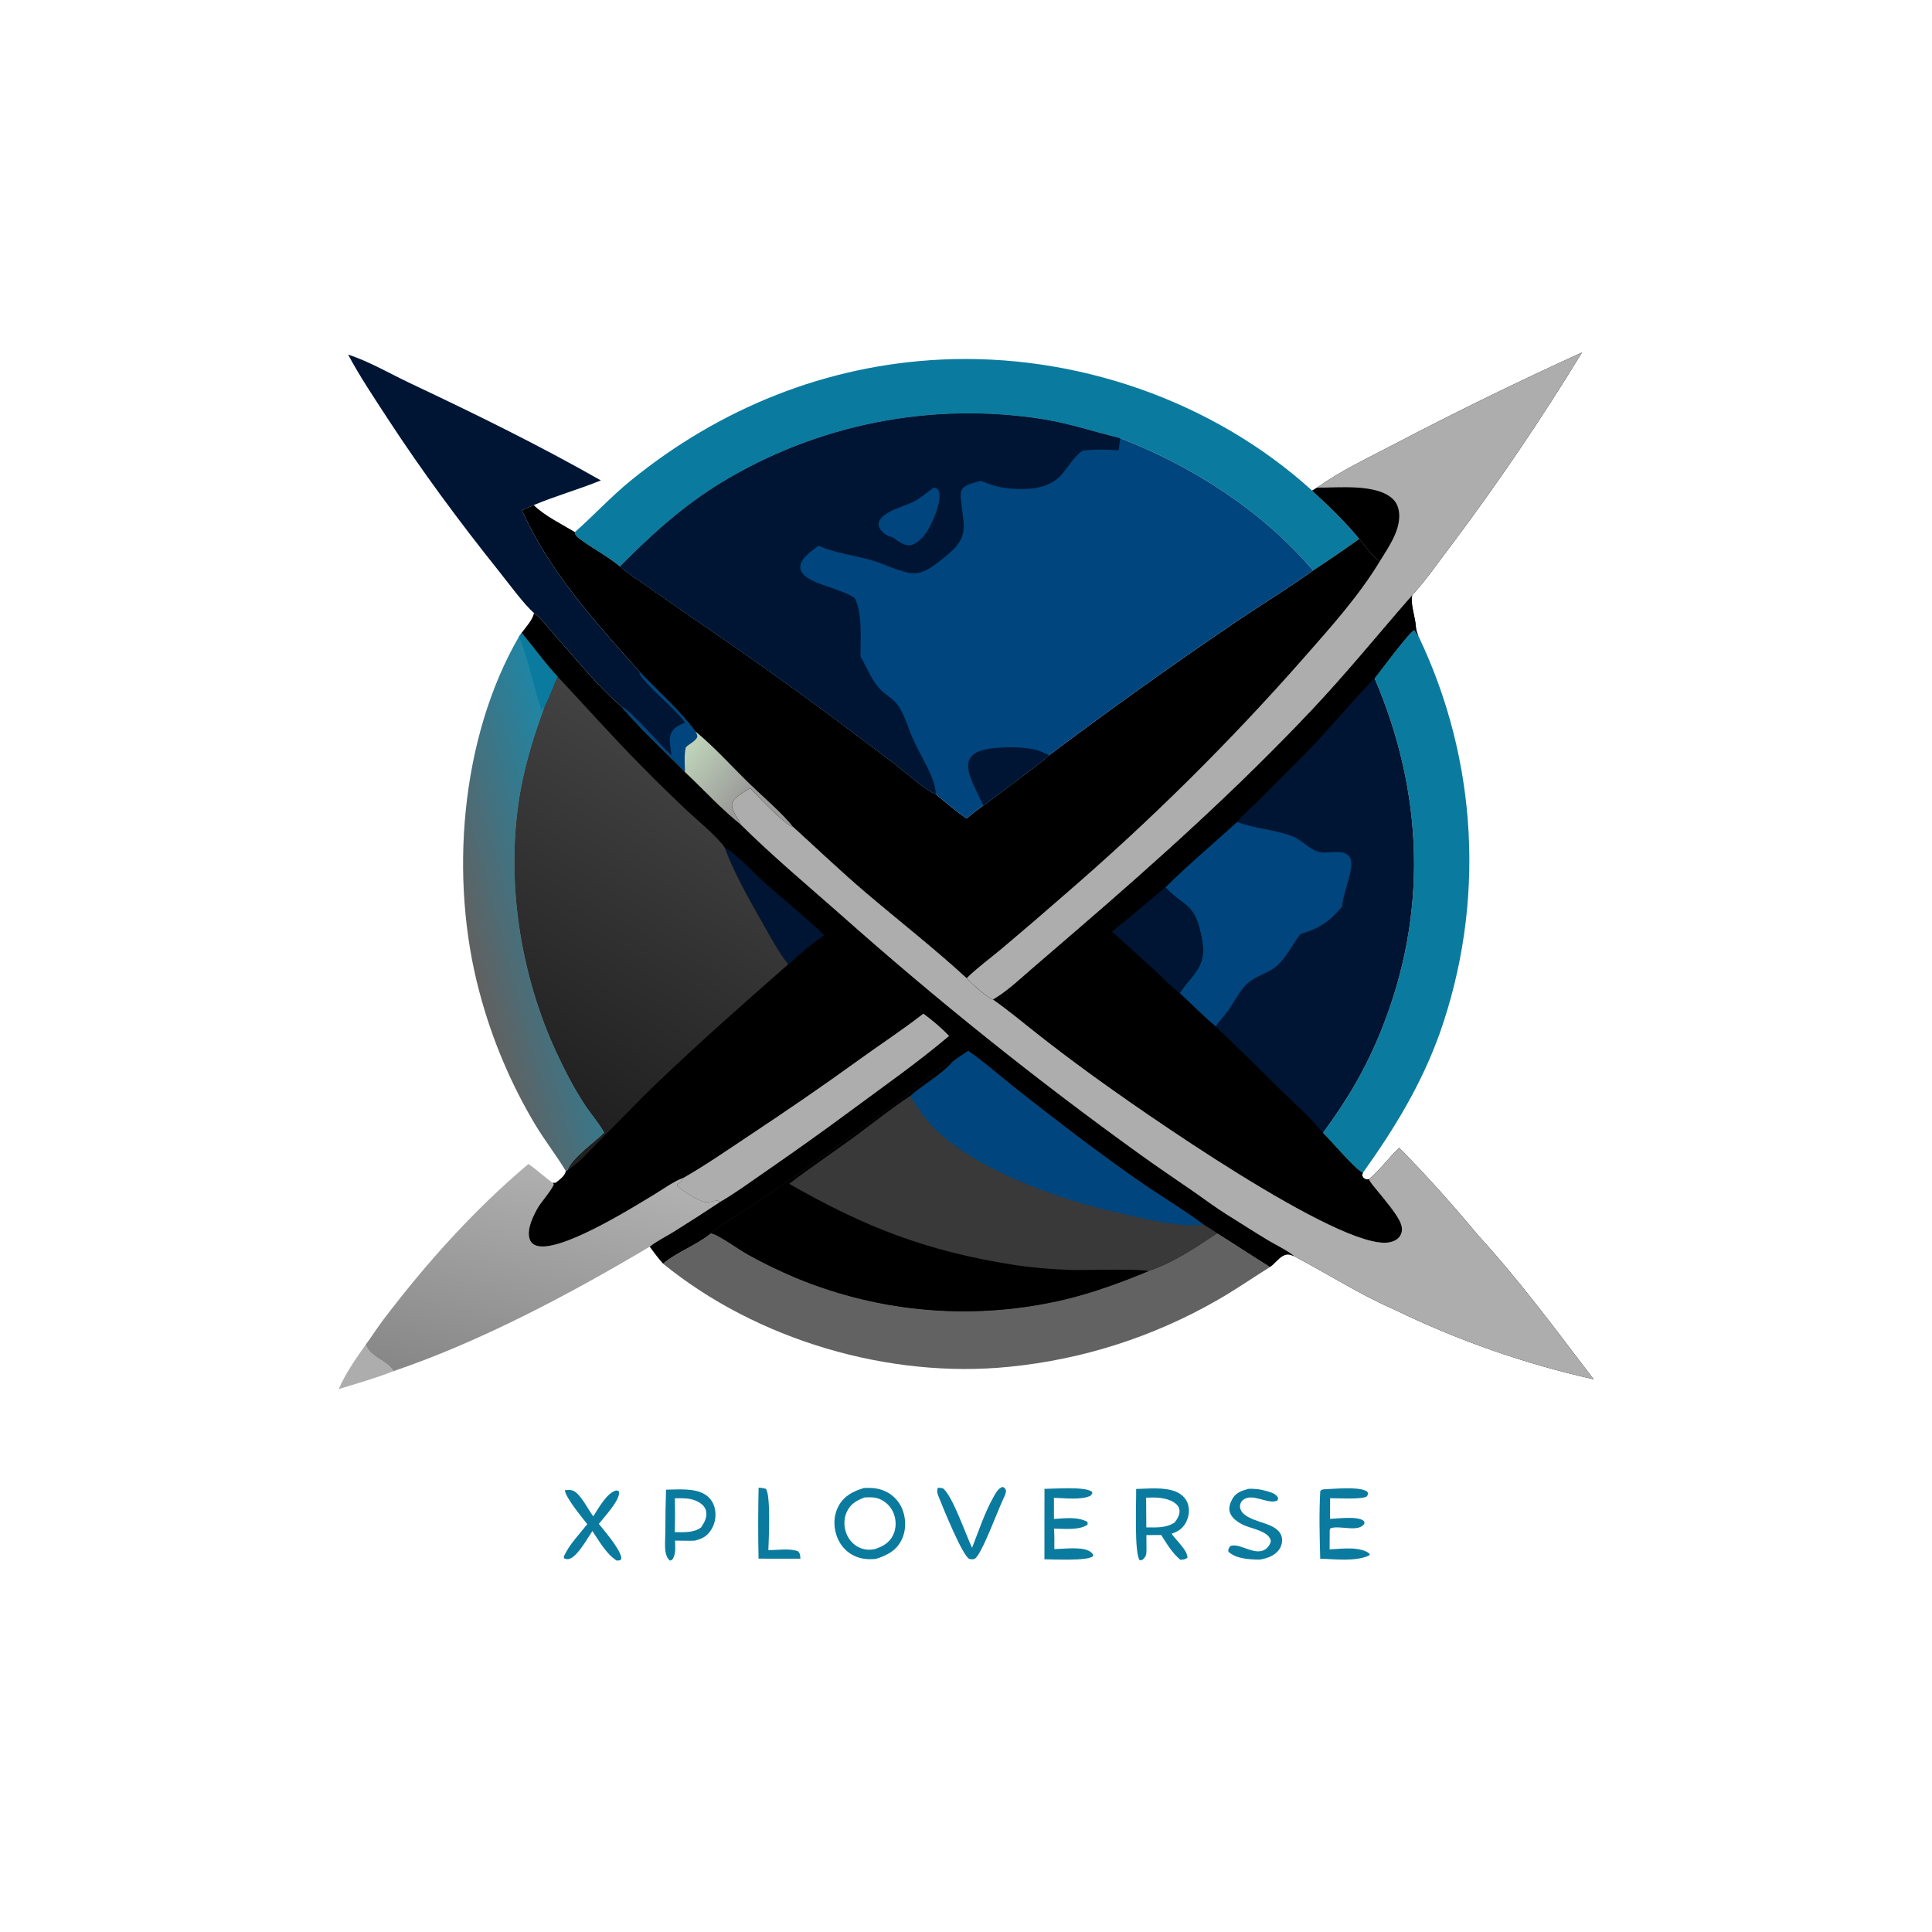 <?xml version="1.0" encoding="utf-8" ?>
<svg xmlns="http://www.w3.org/2000/svg" xmlns:xlink="http://www.w3.org/1999/xlink" width="3217" height="3217">
	<path fill="#0A7B9E" transform="scale(3.142 3.142)" d="M402.023 788.426C403.437 788.459 404.489 788.614 405.848 789.007C408.548 791.983 407.404 816.152 407.198 821.479C412.355 821.547 417.996 820.398 422.925 822.079C424.166 823.479 423.998 824.205 424.194 826.029L402.002 826.015C401.714 813.518 401.768 800.925 402.023 788.426Z"/>
	<path fill="#ADADAD" transform="scale(3.142 3.142)" d="M193.776 712.649C196.587 719.819 204.644 720.518 208.554 726.639C199.094 730.372 189.197 733.167 179.478 736.149C183.19 727.73 188.487 720.131 193.776 712.649Z"/>
	<path fill="#0A7B9E" transform="scale(3.142 3.142)" d="M515.154 820.258C518.725 811.185 521.969 801.179 526.853 792.73C527.895 790.927 529.201 788.582 531.342 788.004C532.517 788.481 532.482 788.617 533.109 789.743C533.189 791.532 532.236 793.167 531.513 794.764C528.828 800.321 520.387 823.485 516.694 825.993C515.925 826.515 514.46 826.436 513.638 826.096C510.192 824.669 499.868 799.336 497.761 793.964C496.957 791.915 496.156 790.507 497.084 788.399C497.967 788.452 498.804 788.578 499.677 788.713C504.758 792.485 511.866 813.464 515.154 820.258Z"/>
	<path fill="#0A7B9E" transform="scale(3.142 3.142)" d="M314.417 803.579C317.021 799.554 321.165 791.943 325.709 790.156C326.78 789.735 326.916 789.802 327.896 790.252C327.945 790.425 328.016 790.594 328.042 790.772C328.661 795.028 319.868 804.332 317.356 807.594C320.635 811.657 327.958 820.175 329.129 824.874C329.39 825.917 329.348 825.912 328.744 826.856L326.867 827.065C321.287 823.591 317.571 816.715 313.944 811.389C311.254 815.259 306.591 823.941 302.338 825.897C301.006 826.509 300.347 826.33 298.996 825.916L298.749 825.124C301.233 819.003 307.118 812.984 311.224 807.754C308.413 804.128 299.563 793.495 299.367 789.721C300.493 789.656 301.832 789.495 302.936 789.739C307.391 790.723 311.577 800.043 314.417 803.579Z"/>
	<path fill="#0A7B9E" transform="scale(3.142 3.142)" d="M661.477 789.042C664.866 788.802 668.241 789.321 671.495 790.263C673.844 790.943 676.186 791.617 677.396 793.861L676.989 795.18C672.997 797.305 666.028 792.618 661.079 793.771C659.651 794.104 658.273 795.007 657.596 796.336C657.063 797.382 657.003 798.605 657.36 799.715C659.088 805.102 669.817 806.506 674.431 809.068C676.665 810.308 678.683 812.004 679.273 814.599C679.783 816.84 679.209 819.294 677.898 821.16C675.502 824.574 671.625 825.785 667.734 826.506C662.488 826.495 654.988 826.171 650.996 822.321C650.753 820.905 651.229 820.6 651.905 819.408C656.097 817.517 662.709 822.96 668.082 822.03C670.102 821.68 671.511 820.637 672.61 818.927C673.096 818.171 673.641 816.989 673.367 816.097C671.885 811.267 663.039 810.118 659.005 808.182C656.1 806.786 652.705 804.597 651.723 801.317C651.028 798.995 651.903 796.627 652.982 794.568C654.848 791.008 657.871 790.112 661.477 789.042Z"/>
	<path fill="#0A7B9E" transform="scale(3.142 3.142)" d="M701.879 789.245C707.218 789.036 718.791 787.848 723.566 789.939C724.601 790.392 724.676 790.612 725.097 791.588L724.446 792.971C721.901 794.789 708.738 793.945 704.901 793.977L704.85 804.93C708.96 804.765 719.444 803.369 722.597 805.918C723.195 806.401 723.02 806.735 723.059 807.43C720.061 812.438 709.626 808.002 704.951 810.004L704.68 811.124L704.634 821.09C708.54 820.896 712.614 820.475 716.516 820.632C719.267 820.743 724.042 821.503 725.921 823.589L725.574 824.335C718.278 827.698 707.554 826.242 699.66 826.055C699.362 814.305 698.984 801.935 699.687 790.223C700.468 789.236 700.692 789.455 701.879 789.245Z"/>
	<path fill="#0A7B9E" transform="scale(3.142 3.142)" d="M553.521 789.021C558.928 788.979 574.2 787.805 578.233 790.271C578.934 790.7 578.728 790.62 578.882 791.482L577.879 792.712C572.783 795.089 564.143 793.86 558.549 793.805L558.544 804.962C564.33 804.651 571.076 803.637 576.317 806.549L576.409 807.897C572.289 811.142 563.639 810.122 558.586 810.089C558.861 813.678 558.732 817.357 558.753 820.959C563.586 820.853 572.725 819.659 576.943 821.833C578.178 822.469 579.042 823.057 579.442 824.419C579.349 824.536 579.272 824.667 579.163 824.768C576.421 827.306 558.081 826.372 553.5 826.355L553.521 789.021Z"/>
	<path fill="#0A7B9E" transform="scale(3.142 3.142)" d="M352.962 789.467C359.276 789.403 367.482 788.524 373.151 791.711C375.923 793.269 377.838 795.786 378.671 798.845C379.678 802.541 379.17 806.806 377.243 810.124C374.979 814.025 372.372 815.451 368.088 816.488C364.653 816.599 361.184 816.479 357.746 816.455C357.795 819.271 358.222 822.908 356.887 825.453C356.316 826.54 356.379 826.665 355.16 827.033C354.708 826.741 354.645 826.737 354.24 826.266C353.483 825.386 352.859 823.56 352.682 822.425C352.183 819.217 352.567 815.389 352.587 812.125Q352.599 800.793 352.962 789.467ZM357.652 794.019Q357.848 802.991 357.615 811.962C362.339 811.953 367.644 812.478 371.6 809.402C373.295 806.804 374.905 804.031 374.193 800.803C373.756 798.82 372.314 797.298 370.628 796.26C366.622 793.792 362.161 793.951 357.652 794.019Z"/>
	<path fill="#0A7B9E" transform="scale(3.142 3.142)" d="M602.106 789.086C608.614 788.932 616.779 788 622.915 790.418C625.73 791.528 628.207 793.555 629.308 796.437C630.544 799.671 630.211 803.322 628.699 806.403C626.936 809.993 624.569 811.494 620.901 812.814C623.07 816.033 629.519 821.747 629.283 825.535C628.015 826.543 627.146 826.44 625.56 826.632C621.168 822.987 618.416 818.227 615.381 813.482L607.528 813.53Q607.578 817.169 607.583 820.808C607.58 822.744 607.668 824.517 606.141 825.959C605.263 826.788 605.154 826.87 604.009 826.866C601.009 823.438 602.248 795.299 602.106 789.086ZM607.405 793.694L607.492 809.447C612.817 809.477 617.737 809.854 622.438 806.913C623.847 805.145 625.344 802.721 625.077 800.345C624.867 798.47 623.687 797.167 622.163 796.198C617.873 793.47 612.314 793.494 607.405 793.694Z"/>
	<path fill="#0A7B9E" transform="scale(3.142 3.142)" d="M457.811 788.579C461.732 788.364 465.405 788.595 469.034 790.244Q469.445 790.431 469.847 790.64Q470.248 790.848 470.639 791.076Q471.029 791.304 471.407 791.551Q471.786 791.799 472.151 792.065Q472.516 792.332 472.868 792.616Q473.219 792.901 473.556 793.203Q473.892 793.505 474.213 793.823Q474.534 794.142 474.838 794.476Q475.143 794.811 475.43 795.16Q475.717 795.51 475.986 795.873Q476.254 796.236 476.505 796.613Q476.755 796.99 476.986 797.378Q477.217 797.767 477.428 798.167Q477.638 798.567 477.829 798.977Q478.019 799.387 478.189 799.807Q478.358 800.226 478.506 800.653C480.226 805.494 480.135 811.277 477.881 815.932C475.038 821.8 470.161 824.197 464.294 826.124C460.052 826.563 456.085 826.262 452.221 824.284C447.814 822.027 444.7 818.057 443.205 813.373C441.606 808.362 441.853 802.721 444.416 798.072C447.399 792.661 452.163 790.294 457.811 788.579ZM458.233 793.588C453.97 795.144 450.673 796.994 448.706 801.345C447.057 804.993 447.144 809.291 448.662 812.967C450.11 816.473 452.781 819.21 456.361 820.513C458.859 821.422 461.003 821.449 463.588 820.964C467.777 819.567 471.173 817.773 473.233 813.657C474.967 810.194 475.061 806.068 473.759 802.448Q473.522 801.776 473.216 801.132Q472.91 800.488 472.538 799.88Q472.166 799.272 471.733 798.706Q471.3 798.14 470.81 797.623Q470.319 797.105 469.778 796.642Q469.236 796.178 468.649 795.774Q468.062 795.37 467.436 795.029Q466.81 794.688 466.152 794.415C463.526 793.325 461.009 793.439 458.233 793.588Z"/>
	<defs>
		<linearGradient id="gradient_0" gradientUnits="userSpaceOnUse" x1="271.715" y1="739.401" x2="299.916" y2="615.61">
			<stop offset="0" stop-color="#878787"/>
			<stop offset="1" stop-color="#B1B1B1"/>
		</linearGradient>
	</defs>
	<path fill="url(#gradient_0)" transform="scale(3.142 3.142)" d="M280.017 616.865C284.501 619.868 288.431 623.676 292.814 626.837L293.433 627.443C293.654 628.954 286.68 637.335 285.483 639.304C282.827 643.677 279.086 651.157 280.571 656.321C281.033 657.929 282.01 659.186 283.554 659.877C295.297 665.13 335.365 639.873 346.608 633.119C351.292 630.305 356.227 626.645 361.224 624.581C361.539 624.451 361.857 624.328 362.174 624.202C362.051 624.472 361.936 624.746 361.806 625.013C361.203 626.245 360.167 626.772 359.023 627.427L358.807 628.464C361.717 631.025 371.211 637.528 375.115 637.147C376.816 636.981 379.447 635.907 380.963 636.445L381.053 637.102L381.174 637.247Q369.311 645.093 357.256 652.641C353.134 655.207 348.062 657.659 344.308 660.686C302.634 685.505 254.434 711.111 208.554 726.639C204.644 720.518 196.587 719.819 193.776 712.649C197.005 708.279 199.9 703.673 203.193 699.337C226.031 669.256 251.116 641.269 280.017 616.865Z"/>
	<defs>
		<linearGradient id="gradient_1" gradientUnits="userSpaceOnUse" x1="245.292" y1="489.966" x2="312.003" y2="472.239">
			<stop offset="0" stop-color="#616161"/>
			<stop offset="1" stop-color="#2085A3"/>
		</linearGradient>
	</defs>
	<path fill="url(#gradient_1)" transform="scale(3.142 3.142)" d="M276.461 335.36C282.872 343.05 288.733 351.361 295.589 358.659C293.232 363.826 291.299 369.398 288.725 374.429C283.227 389.506 278.52 404.302 275.767 420.156C267.847 465.764 275.648 516.187 295.155 558.081C299.619 567.668 304.397 576.921 310.243 585.74C313.465 590.601 317.577 595.207 320.34 600.303C315.248 605.293 303.402 613.612 300.992 619.88C300.242 620.61 300.659 620.46 299.832 620.529C294.922 612.416 289.025 604.822 284.05 596.683Q279.052 588.374 274.657 579.731Q270.262 571.087 266.492 562.154Q262.722 553.22 259.596 544.041Q256.47 534.863 254.004 525.485C238.084 465.896 243.835 391.253 275.071 337.29L276.461 335.36Z"/>
	<path fill="#0A7B9E" transform="scale(3.142 3.142)" d="M276.461 335.36C282.872 343.05 288.733 351.361 295.589 358.659C293.232 363.826 291.299 369.398 288.725 374.429C288.113 375.124 287.49 375.719 286.785 376.32C286.241 373.061 284.965 370.195 284.106 367.037C281.343 356.876 278.876 347.123 275.071 337.29L276.461 335.36Z"/>
	<path fill="#001533" transform="scale(3.142 3.142)" d="M184.471 187.882C195.844 191.631 207.133 198.267 218.002 203.398C252.032 219.46 285.699 235.96 318.424 254.591C306.742 259.377 294.48 262.768 282.853 267.678C280.797 268.653 278.706 269.508 276.598 270.359C291.02 302.856 315.782 329.935 339.173 356.241C349.034 366.427 360.087 376.274 368.591 387.659C368.954 388.489 369.827 389.771 369.492 390.637C368.673 392.755 365.046 394.328 363.409 396.095C362.483 400.514 362.927 404.71 363 409.18C351.721 397.641 339.564 386.649 329.168 374.301C316.538 363.429 305.673 349.627 294.532 337.241C291.039 333.358 287.142 327.813 282.933 324.821C277.961 320.597 269.146 308.64 264.65 303.015C243.499 276.557 223.533 249.608 205.04 221.219C197.92 210.288 190.603 199.408 184.471 187.882Z"/>
	<path fill="#00457D" transform="scale(3.142 3.142)" d="M339.173 356.241C349.034 366.427 360.087 376.274 368.591 387.659C368.954 388.489 369.827 389.771 369.492 390.637C368.673 392.755 365.046 394.328 363.409 396.095C362.483 400.514 362.927 404.71 363 409.18C351.721 397.641 339.564 386.649 329.168 374.301C333.346 375.291 350.891 395.962 355.854 400.315C355.497 397.047 354.35 392.218 355.41 389.141C356.642 385.565 359.902 384.413 363.035 382.854C357.495 375.377 341.792 362.742 338.855 357.004L339.173 356.241Z"/>
	<path fill="#0A7B9E" transform="scale(3.142 3.142)" d="M728.468 359.456C731.232 356.013 747.124 334.475 749.502 333.906L751.687 337.082Q753.148 340.132 754.533 343.217Q755.919 346.302 757.228 349.42Q758.537 352.538 759.769 355.687Q761.001 358.836 762.156 362.015Q763.31 365.194 764.386 368.4Q765.462 371.606 766.459 374.837Q767.456 378.069 768.373 381.324Q769.291 384.579 770.127 387.855Q770.964 391.132 771.721 394.428Q772.477 397.724 773.152 401.038Q773.826 404.352 774.42 407.681Q775.013 411.01 775.524 414.353Q776.036 417.696 776.465 421.05Q776.894 424.405 777.24 427.769Q777.587 431.133 777.85 434.504Q778.114 437.875 778.295 441.252Q778.476 444.629 778.573 448.01Q778.671 451.39 778.686 454.772Q778.701 458.153 778.632 461.534Q778.564 464.916 778.412 468.294Q778.261 471.672 778.026 475.046Q777.792 478.419 777.475 481.786Q777.157 485.153 776.757 488.511Q776.357 491.869 775.875 495.216Q775.393 498.564 774.828 501.898Q774.264 505.232 773.618 508.552Q772.972 511.871 772.244 515.174Q771.517 518.476 770.708 521.76Q769.9 525.043 769.011 528.306Q768.122 531.569 767.153 534.809Q766.184 538.049 765.136 541.264Q764.088 544.48 762.961 547.668C753.269 574.71 738.911 598.267 722.285 621.502C718.953 620.618 704.922 604.133 701.109 600.379C714.216 582.552 723.878 566.252 732.155 545.58C756.815 483.994 754.469 420.121 728.468 359.456Z"/>
	<path fill="#626262" transform="scale(3.142 3.142)" d="M376.814 653.637C377.107 653.707 377.403 653.769 377.695 653.845C381.305 654.791 392.033 662.489 396.369 664.883C404.564 669.408 413.164 673.614 421.799 677.229Q423.91 678.105 426.039 678.939Q428.167 679.773 430.311 680.564Q432.455 681.356 434.615 682.106Q436.774 682.855 438.948 683.562Q441.122 684.269 443.309 684.933Q445.496 685.597 447.696 686.217Q449.896 686.838 452.108 687.415Q454.32 687.993 456.542 688.526Q458.765 689.06 460.998 689.549Q463.23 690.039 465.472 690.485Q467.714 690.93 469.965 691.332Q472.215 691.733 474.473 692.09Q476.73 692.447 478.995 692.76Q481.259 693.072 483.529 693.34Q485.799 693.608 488.074 693.831Q490.349 694.054 492.628 694.233Q494.907 694.411 497.188 694.544Q499.47 694.677 501.754 694.766Q504.039 694.854 506.324 694.898Q508.609 694.941 510.895 694.94Q513.181 694.938 515.466 694.891Q517.752 694.845 520.036 694.753Q522.32 694.661 524.601 694.525Q526.883 694.388 529.162 694.207Q531.44 694.026 533.715 693.799Q535.989 693.573 538.259 693.302Q540.529 693.031 542.793 692.715Q545.057 692.399 547.314 692.039Q549.571 691.679 551.821 691.275Q554.07 690.87 556.312 690.421Q558.553 689.972 560.785 689.479Q563.017 688.987 565.239 688.45C580.176 684.798 594.345 679.557 608.535 673.703C621.866 669.237 633.439 661.39 645.057 653.653C654.43 659.517 663.632 665.66 673.033 671.475C663.696 677.259 654.796 683.509 645.212 688.959Q642.052 690.777 638.846 692.51Q635.639 694.244 632.387 695.892Q629.136 697.54 625.842 699.101Q622.548 700.662 619.214 702.136Q615.88 703.61 612.508 704.995Q609.136 706.38 605.729 707.675Q602.321 708.971 598.881 710.175Q595.441 711.38 591.969 712.493Q588.498 713.607 584.999 714.628Q581.5 715.649 577.975 716.577Q574.45 717.505 570.901 718.34Q567.353 719.174 563.783 719.915Q560.214 720.655 556.627 721.301Q553.039 721.947 549.435 722.497Q545.832 723.048 542.215 723.503Q538.599 723.958 534.971 724.317C471.151 730.824 401.107 710.178 351.398 669.69C359.019 663.355 369.012 660.032 376.814 653.637Z"/>
	<path fill="#0A7B9E" transform="scale(3.142 3.142)" d="M304.669 281.986C314.846 273.012 323.912 263.072 334.494 254.492C381.696 216.223 437.849 193.488 498.726 190.555C569.651 187.138 642.618 212.102 695.4 260.03C704.164 268.079 712.787 276.34 720.355 285.545Q708.305 294.196 695.881 302.302C669.272 271.018 631.846 246.92 593.67 232.239C579.898 228.87 566.526 224.383 552.47 222.13Q549.738 221.701 546.997 221.333Q544.255 220.964 541.507 220.656Q538.758 220.347 536.004 220.099Q533.249 219.851 530.49 219.663Q527.73 219.475 524.968 219.348Q522.205 219.221 519.44 219.154Q516.675 219.087 513.909 219.081Q511.143 219.075 508.378 219.129Q505.613 219.183 502.849 219.298Q500.086 219.413 497.326 219.589Q494.566 219.764 491.81 220Q489.054 220.236 486.304 220.532Q483.555 220.828 480.812 221.185Q478.069 221.541 475.335 221.957Q472.601 222.374 469.876 222.85Q467.152 223.326 464.438 223.861Q461.725 224.397 459.024 224.992Q456.323 225.587 453.636 226.241Q450.948 226.895 448.276 227.608Q445.603 228.321 442.947 229.092Q440.291 229.863 437.653 230.692Q435.014 231.521 432.394 232.407Q429.774 233.294 427.175 234.238Q424.575 235.182 421.997 236.182Q419.418 237.183 416.862 238.24Q414.306 239.296 411.774 240.409Q409.242 241.521 406.735 242.689Q404.228 243.857 401.747 245.079Q399.266 246.302 396.812 247.578Q394.358 248.854 391.933 250.184Q389.508 251.514 387.113 252.897Q384.717 254.279 382.353 255.714C362.026 268.052 345.207 283.41 328.546 300.203C321.964 294.652 313.772 290.579 306.877 285.284C305.545 284.261 304.887 283.668 304.669 281.986Z"/>
	<path fill="#001533" transform="scale(3.142 3.142)" d="M526.205 529.711C533.764 525.269 540.36 518.967 546.977 513.252L570.975 492.588C614.164 455.385 656.33 417.436 695.467 375.928C713.902 356.376 730.727 335.599 748.406 315.41C747.333 320.197 750.068 327.03 750.35 332.173C750.448 333.97 751.011 335.433 751.687 337.082L749.502 333.906C747.124 334.475 731.232 356.013 728.468 359.456C754.469 420.121 756.815 483.994 732.155 545.58C723.878 566.252 714.216 582.552 701.109 600.379C704.922 604.133 718.953 620.618 722.285 621.502L721.769 622.771C722.301 623.868 722.558 624.475 723.809 624.933C724.364 625.136 724.988 625.043 725.533 624.889C725.568 627.08 741.138 642.606 742.76 649.685C743.206 651.628 742.984 653.484 741.849 655.151C740.564 657.038 738.443 657.961 736.265 658.377C710.88 663.227 602.127 586.968 577.358 568.81Q563.294 558.595 549.636 547.843C541.898 541.758 534.268 535.346 526.205 529.711Z"/>
	<path fill="#00457D" transform="scale(3.142 3.142)" d="M655.539 435.613L656.023 435.794C665.357 439.212 675.705 439.645 684.825 443.169C689.884 445.124 693.514 449.838 698.655 451.393C703.458 452.845 712.873 449.154 715.583 454.815C718.034 459.936 711.493 473.58 711.275 480.414C704.648 488.363 699.106 492.082 689.186 494.992L688.865 495.403C684.854 500.611 681.929 507.023 677.061 511.497C672.992 515.236 667.387 516.656 662.888 519.729C657.591 523.348 654.301 530.873 650.511 536.032C648.534 538.722 646.069 541.239 644.24 543.993C637.679 538.47 631.433 532.183 625.162 526.307C629.532 519.056 636.869 514.375 637.436 505.139C637.684 501.1 636.829 496.99 635.907 493.08C632.45 478.415 626.49 480.013 617.56 470.253C629.277 458.555 643.198 446.922 655.539 435.613Z"/>
	<path transform="scale(3.142 3.142)" d="M526.205 529.711C533.764 525.269 540.36 518.967 546.977 513.252L570.975 492.588C614.164 455.385 656.33 417.436 695.467 375.928C713.902 356.376 730.727 335.599 748.406 315.41C747.333 320.197 750.068 327.03 750.35 332.173C750.448 333.97 751.011 335.433 751.687 337.082L749.502 333.906C747.124 334.475 731.232 356.013 728.468 359.456C716.22 371.84 705.198 385.569 693.008 398.074L667.985 423.245C663.895 427.3 659.251 431.247 655.539 435.613C643.198 446.922 629.277 458.555 617.56 470.253C626.49 480.013 632.45 478.415 635.907 493.08C636.829 496.99 637.684 501.1 637.436 505.139C636.869 514.375 629.532 519.056 625.162 526.307C631.433 532.183 637.679 538.47 644.24 543.993C656.339 555.502 668.174 567.237 680.073 578.949C684.733 583.535 689.631 587.917 694.2 592.59C696.631 595.076 698.701 597.902 701.109 600.379C704.922 604.133 718.953 620.618 722.285 621.502L721.769 622.771C722.301 623.868 722.558 624.475 723.809 624.933C724.364 625.136 724.988 625.043 725.533 624.889C725.568 627.08 741.138 642.606 742.76 649.685C743.206 651.628 742.984 653.484 741.849 655.151C740.564 657.038 738.443 657.961 736.265 658.377C710.88 663.227 602.127 586.968 577.358 568.81Q563.294 558.595 549.636 547.843C541.898 541.758 534.268 535.346 526.205 529.711Z"/>
	<path fill="#001533" transform="scale(3.142 3.142)" d="M589.307 493.687C598.928 486.102 608.105 478.032 617.56 470.253C626.49 480.013 632.45 478.415 635.907 493.08C636.829 496.99 637.684 501.1 637.436 505.139C636.869 514.375 629.532 519.056 625.162 526.307C620.608 522.89 616.664 518.58 612.473 514.73L589.307 493.687Z"/>
	<path transform="scale(3.142 3.142)" d="M697.962 258.426C710.49 249.466 725.111 242.661 738.748 235.482Q787.882 209.751 838.372 186.793Q805.803 240.211 768.178 290.196C761.807 298.526 755.504 307.743 748.406 315.41C730.727 335.599 713.902 356.376 695.467 375.928C656.33 417.436 614.164 455.385 570.975 492.588L546.977 513.252C540.36 518.967 533.764 525.269 526.205 529.711C521.579 527.601 515.965 521.973 512.245 518.412C495.063 502.599 476.336 488.01 458.538 472.856C445.537 461.787 433.101 449.899 420.458 438.409C415.525 436.898 402.112 422.227 397.556 417.744C394.952 419.32 388.887 422.563 388.05 425.571C387.443 427.755 389.507 431.806 390.742 433.55C391.323 434.371 391.785 435.04 392.124 435.997C392.226 436.283 392.317 436.572 392.413 436.86C382.082 428.599 372.636 418.318 363 409.18C362.927 404.71 362.483 400.514 363.409 396.095C365.046 394.328 368.673 392.755 369.492 390.637C369.827 389.771 368.954 388.489 368.591 387.659C360.087 376.274 349.034 366.427 339.173 356.241C315.782 329.935 291.02 302.856 276.598 270.359C278.706 269.508 280.797 268.653 282.853 267.678C288.647 273.397 297.736 277.756 304.669 281.986C304.887 283.668 305.545 284.261 306.877 285.284C313.772 290.579 321.964 294.652 328.546 300.203C332.95 304.069 338.227 307.309 343.037 310.685Q356.144 319.944 369.375 329.027Q403.692 352.414 437.152 377.011L472.833 403.783C477.845 407.581 490.886 419.224 495.971 420.889C501.236 425.313 506.549 429.806 512.199 433.735C515.148 431.424 518.062 428.997 521.121 426.836C527.708 422.172 534.087 417.137 540.534 412.277C545.664 408.409 551.221 404.628 555.917 400.246Q603.338 364.639 652.371 331.289C666.736 321.461 681.741 312.422 695.881 302.302Q708.305 294.196 720.355 285.545C712.787 276.34 704.164 268.079 695.4 260.03L697.962 258.426Z"/>
	<defs>
		<linearGradient id="gradient_2" gradientUnits="userSpaceOnUse" x1="362.856" y1="398.087" x2="394.063" y2="422.668">
			<stop offset="0" stop-color="#BFD4BA"/>
			<stop offset="1" stop-color="#9B9B99"/>
		</linearGradient>
	</defs>
	<path fill="url(#gradient_2)" transform="scale(3.142 3.142)" d="M368.591 387.659C378.599 395.865 387.64 406.007 396.937 415.066C403.842 421.796 414.849 431.152 420.458 438.409C415.525 436.898 402.112 422.227 397.556 417.744C394.952 419.32 388.887 422.563 388.05 425.571C387.443 427.755 389.507 431.806 390.742 433.55C391.323 434.371 391.785 435.04 392.124 435.997C392.226 436.283 392.317 436.572 392.413 436.86C382.082 428.599 372.636 418.318 363 409.18C362.927 404.71 362.483 400.514 363.409 396.095C365.046 394.328 368.673 392.755 369.492 390.637C369.827 389.771 368.954 388.489 368.591 387.659Z"/>
	<path fill="#ADADAD" transform="scale(3.142 3.142)" d="M697.962 258.426C710.49 249.466 725.111 242.661 738.748 235.482Q787.882 209.751 838.372 186.793Q805.803 240.211 768.178 290.196C761.807 298.526 755.504 307.743 748.406 315.41C730.727 335.599 713.902 356.376 695.467 375.928C656.33 417.436 614.164 455.385 570.975 492.588L546.977 513.252C540.36 518.967 533.764 525.269 526.205 529.711C521.579 527.601 515.965 521.973 512.245 518.412C517.87 512.867 524.609 507.977 530.679 502.897Q547.466 488.789 563.958 474.337Q597.832 445.145 629.611 413.687Q661.391 382.229 690.925 348.654C705.043 332.586 720.126 315.838 731.209 297.48C727.004 294.668 723.652 289.394 720.355 285.545C712.787 276.34 704.164 268.079 695.4 260.03L697.962 258.426Z"/>
	<path transform="scale(3.142 3.142)" d="M697.962 258.426C709.064 258.571 730.262 256.056 738.597 264.924C740.981 267.461 741.668 271.006 741.509 274.384C741.121 282.625 735.396 290.687 731.209 297.48C727.004 294.668 723.652 289.394 720.355 285.545C712.787 276.34 704.164 268.079 695.4 260.03L697.962 258.426Z"/>
	<path fill="#00457D" transform="scale(3.142 3.142)" d="M328.546 300.203C345.207 283.41 362.026 268.052 382.353 255.714Q384.717 254.279 387.113 252.897Q389.508 251.514 391.933 250.184Q394.358 248.854 396.812 247.578Q399.266 246.302 401.747 245.079Q404.228 243.857 406.735 242.689Q409.242 241.521 411.774 240.409Q414.306 239.296 416.862 238.24Q419.418 237.183 421.997 236.182Q424.575 235.182 427.175 234.238Q429.775 233.294 432.394 232.407Q435.014 231.521 437.653 230.692Q440.291 229.863 442.947 229.092Q445.604 228.321 448.276 227.608Q450.948 226.895 453.636 226.241Q456.323 225.587 459.024 224.992Q461.725 224.397 464.438 223.861Q467.152 223.326 469.876 222.85Q472.601 222.374 475.335 221.957Q478.069 221.541 480.812 221.185Q483.555 220.828 486.304 220.532Q489.054 220.236 491.81 220Q494.566 219.764 497.326 219.589Q500.086 219.413 502.849 219.298Q505.613 219.183 508.378 219.129Q511.143 219.075 513.909 219.081Q516.675 219.087 519.44 219.154Q522.205 219.221 524.968 219.348Q527.73 219.475 530.49 219.663Q533.249 219.851 536.004 220.099Q538.758 220.347 541.507 220.656Q544.255 220.964 546.996 221.333Q549.738 221.701 552.47 222.13C566.526 224.383 579.898 228.87 593.67 232.239C631.846 246.92 669.272 271.018 695.881 302.302C681.741 312.422 666.736 321.461 652.371 331.289Q603.338 364.639 555.917 400.246C551.221 404.628 545.664 408.409 540.534 412.277C534.087 417.137 527.708 422.172 521.121 426.836C518.062 428.997 515.148 431.424 512.199 433.735C506.549 429.806 501.236 425.313 495.971 420.889C490.886 419.224 477.845 407.581 472.833 403.783L437.152 377.011Q403.692 352.414 369.375 329.027Q356.145 319.944 343.037 310.685C338.227 307.309 332.95 304.069 328.546 300.203Z"/>
	<path fill="#001533" transform="scale(3.142 3.142)" d="M521.121 426.836C519.227 422.819 517.183 418.849 515.418 414.774C513.917 411.308 512.072 406.315 513.719 402.621C514.816 400.162 517.182 398.708 519.652 397.887C526.853 395.493 541.25 395.488 548.659 397.307C551.214 397.934 553.56 399.108 555.917 400.246C551.221 404.628 545.664 408.409 540.534 412.277C534.087 417.137 527.708 422.172 521.121 426.836Z"/>
	<path fill="#001533" transform="scale(3.142 3.142)" d="M328.546 300.203C345.207 283.41 362.026 268.052 382.353 255.714Q384.717 254.279 387.113 252.897Q389.508 251.514 391.933 250.184Q394.358 248.854 396.812 247.578Q399.266 246.302 401.747 245.079Q404.228 243.857 406.735 242.689Q409.242 241.521 411.774 240.409Q414.306 239.296 416.862 238.24Q419.418 237.183 421.997 236.182Q424.575 235.182 427.175 234.238Q429.775 233.294 432.394 232.407Q435.014 231.521 437.653 230.692Q440.291 229.863 442.947 229.092Q445.604 228.321 448.276 227.608Q450.948 226.895 453.636 226.241Q456.323 225.587 459.024 224.992Q461.725 224.397 464.438 223.861Q467.152 223.326 469.876 222.85Q472.601 222.374 475.335 221.957Q478.069 221.541 480.812 221.185Q483.555 220.828 486.304 220.532Q489.054 220.236 491.81 220Q494.566 219.764 497.326 219.589Q500.086 219.413 502.849 219.298Q505.613 219.183 508.378 219.129Q511.143 219.075 513.909 219.081Q516.675 219.087 519.44 219.154Q522.205 219.221 524.968 219.348Q527.73 219.475 530.49 219.663Q533.249 219.851 536.004 220.099Q538.758 220.347 541.507 220.656Q544.255 220.964 546.996 221.333Q549.738 221.701 552.47 222.13C566.526 224.383 579.898 228.87 593.67 232.239L592.831 238.612C586.258 238.263 580.09 238 573.533 238.829L573.008 239.256C569.021 242.558 566.446 246.757 563.251 250.769C556.55 259.186 545.034 259.709 535.136 258.899C529.639 258.449 524.915 256.927 519.841 254.834C516.918 255.603 511.021 256.78 509.571 259.743C508.871 261.172 509.08 263.504 509.242 265.023C510.802 279.646 513.871 284.612 500.997 294.968C497.887 297.47 494.714 300.112 491.164 301.975C485.714 304.835 482.06 303.959 476.487 302.191C471.495 300.608 466.766 298.226 461.71 296.822C452.183 294.178 443.021 293.212 433.768 289.239C430.639 291.547 424.797 295.475 424.183 299.564C423.931 301.246 424.346 302.632 425.395 303.943C430.086 309.806 445.634 311.808 452.907 316.925C457.091 324.405 456.009 339.173 456.016 347.861C459.205 353.352 461.793 360.236 466.083 364.911C469.229 368.34 473.761 370.425 476.316 374.41C479.842 379.909 481.535 386.656 484.273 392.576C487.41 399.356 491.464 405.77 494.136 412.754C495.161 415.434 495.757 418.022 495.971 420.889C490.886 419.224 477.845 407.581 472.833 403.783L437.152 377.011Q403.692 352.414 369.375 329.027Q356.145 319.944 343.037 310.685C338.227 307.309 332.95 304.069 328.546 300.203Z"/>
	<path fill="#00457D" transform="scale(3.142 3.142)" d="M494.949 258.282C496.103 258.775 497.03 258.93 497.523 260.217C499.35 264.992 494.716 275.63 492.32 279.883C490.259 283.542 487.086 287.823 482.791 288.864C479.321 289.705 475.763 286.505 473.013 284.733C471.204 284.393 469.357 283.483 467.993 282.234C466.744 281.09 465.473 279.392 465.606 277.614C466.077 271.33 479.621 268.311 484.336 265.789C488.022 263.819 491.565 260.761 494.949 258.282Z"/>
	<path transform="scale(3.142 3.142)" d="M282.933 324.821C287.142 327.813 291.039 333.358 294.532 337.241C305.673 349.627 316.538 363.429 329.168 374.301C339.564 386.649 351.721 397.641 363 409.18C372.636 418.318 382.082 428.599 392.413 436.86C392.317 436.572 392.226 436.283 392.124 435.997C391.785 435.04 391.323 434.371 390.742 433.55C389.507 431.806 387.443 427.755 388.05 425.571C388.887 422.563 394.952 419.32 397.556 417.744C402.112 422.227 415.525 436.898 420.458 438.409C433.101 449.899 445.537 461.787 458.538 472.856C476.336 488.01 495.063 502.599 512.245 518.412C515.965 521.973 521.579 527.601 526.205 529.711C534.268 535.346 541.898 541.758 549.636 547.843Q563.294 558.595 577.358 568.81C602.127 586.968 710.88 663.227 736.265 658.377C738.443 657.961 740.564 657.038 741.849 655.151C742.984 653.484 743.206 651.628 742.76 649.685C741.138 642.606 725.568 627.08 725.533 624.889C731.521 619.857 735.865 613.59 741.497 608.279C756.162 623.055 770.337 639.049 783.683 655.048C805.609 678.965 824.889 705.2 844.559 730.95Q830.843 727.883 817.328 724.021Q803.814 720.159 790.548 715.515Q777.282 710.871 764.31 705.461Q751.338 700.051 738.703 693.893C720.43 685.935 703.563 675.013 685.952 665.779C683.617 665.005 682.402 664.325 680.075 665.521C677.489 666.849 675.529 669.81 673.033 671.475C663.632 665.66 654.43 659.517 645.057 653.653C633.439 661.39 621.866 669.237 608.535 673.703C594.345 679.557 580.176 684.798 565.239 688.45Q563.017 688.987 560.785 689.48Q558.553 689.972 556.312 690.421Q554.07 690.87 551.821 691.275Q549.571 691.679 547.314 692.039Q545.057 692.399 542.793 692.715Q540.529 693.031 538.259 693.302Q535.989 693.573 533.715 693.799Q531.44 694.026 529.162 694.207Q526.883 694.388 524.601 694.525Q522.32 694.662 520.036 694.753Q517.752 694.845 515.466 694.891Q513.181 694.938 510.895 694.94Q508.609 694.941 506.324 694.898Q504.039 694.854 501.754 694.766Q499.47 694.677 497.188 694.544Q494.907 694.411 492.628 694.233Q490.349 694.054 488.074 693.831Q485.799 693.608 483.529 693.34Q481.259 693.072 478.995 692.76Q476.73 692.447 474.473 692.09Q472.215 691.733 469.965 691.332Q467.714 690.93 465.472 690.485Q463.23 690.039 460.998 689.549Q458.765 689.06 456.542 688.526Q454.32 687.993 452.108 687.415Q449.896 686.838 447.696 686.217Q445.496 685.597 443.309 684.933Q441.122 684.269 438.948 683.562Q436.774 682.855 434.615 682.106Q432.455 681.356 430.311 680.564Q428.167 679.773 426.039 678.939Q423.91 678.105 421.799 677.229C413.164 673.614 404.564 669.408 396.369 664.883C392.033 662.489 381.305 654.791 377.695 653.845C377.403 653.769 377.107 653.707 376.814 653.637C369.012 660.032 359.019 663.355 351.398 669.69C348.825 666.868 346.594 663.741 344.308 660.686C348.062 657.659 353.134 655.207 357.256 652.641Q369.311 645.093 381.174 637.247L381.053 637.102L380.963 636.445C379.447 635.907 376.816 636.981 375.115 637.147C371.211 637.528 361.717 631.025 358.807 628.464L359.023 627.427C360.167 626.772 361.203 626.245 361.806 625.013C361.936 624.746 362.051 624.472 362.174 624.202C361.857 624.328 361.539 624.451 361.224 624.581C356.227 626.645 351.292 630.305 346.608 633.119C335.365 639.873 295.297 665.13 283.554 659.877C282.01 659.186 281.033 657.929 280.571 656.321C279.086 651.157 282.827 643.677 285.483 639.304C286.68 637.335 293.654 628.954 293.433 627.443L292.814 626.837L294.438 626.815C296.466 625.212 299.502 623.18 299.832 620.529C300.659 620.46 300.242 620.61 300.992 619.88C303.402 613.612 315.248 605.293 320.34 600.303C317.577 595.207 313.465 590.601 310.243 585.74C304.397 576.921 299.619 567.668 295.155 558.081C275.648 516.187 267.847 465.764 275.767 420.156C278.52 404.302 283.227 389.506 288.725 374.429C291.299 369.398 293.232 363.826 295.589 358.659C288.733 351.361 282.872 343.05 276.461 335.36C278.277 332.873 282.764 327.884 282.933 324.821Z"/>
	<path fill="#001533" transform="scale(3.142 3.142)" d="M384.071 449.231C390.029 452.308 400.053 463.153 405.681 468.155C415.986 477.312 426.909 486.026 436.814 495.597Q430.31 500.133 424.305 505.311C422.176 507.123 420.026 509.437 417.751 511.019C412.497 504.467 408.297 496.472 404.155 489.181C396.862 476.343 389.262 463.093 384.071 449.231Z"/>
	<path fill="#ADADAD" transform="scale(3.142 3.142)" d="M362.174 624.202C374.156 617.354 385.398 609.519 396.89 601.891C416.335 588.985 435.484 575.929 454.38 562.235C465.943 553.854 478.117 545.937 489.349 537.164C494.247 540.83 498.781 544.556 502.978 549.014C486.112 563.29 467.798 576.07 450.043 589.224C435.519 599.984 420.969 610.318 406.111 620.591C397.987 626.207 389.715 632.296 381.174 637.247L381.053 637.102L380.963 636.445C379.447 635.907 376.816 636.981 375.115 637.147C371.211 637.528 361.717 631.025 358.807 628.464L359.023 627.427C360.167 626.772 361.203 626.245 361.806 625.013C361.936 624.746 362.051 624.472 362.174 624.202Z"/>
	<path fill="#ADADAD" transform="scale(3.142 3.142)" d="M397.556 417.744C402.112 422.227 415.525 436.898 420.458 438.409C433.101 449.899 445.537 461.787 458.538 472.856C476.336 488.01 495.063 502.599 512.245 518.412C515.965 521.973 521.579 527.601 526.205 529.711C534.268 535.346 541.898 541.758 549.636 547.843Q563.294 558.595 577.358 568.81C602.127 586.968 710.88 663.227 736.265 658.377C738.443 657.961 740.564 657.038 741.849 655.151C742.984 653.484 743.206 651.628 742.76 649.685C741.138 642.606 725.568 627.08 725.533 624.889C731.521 619.857 735.865 613.59 741.497 608.279C756.162 623.055 770.337 639.049 783.683 655.048C805.609 678.965 824.889 705.2 844.559 730.95Q830.843 727.883 817.328 724.021Q803.814 720.159 790.548 715.515Q777.282 710.871 764.31 705.461Q751.338 700.051 738.703 693.893C720.43 685.935 703.563 675.013 685.952 665.779C682.158 662.568 676.628 660.069 672.315 657.477C664.773 652.944 657.273 648.119 649.807 643.449C643.699 639.628 637.89 635.199 631.959 631.104C622.657 624.68 613.294 618.377 604.117 611.771Q562.875 582.072 523.209 550.299Q483.544 518.525 445.559 484.76C427.656 468.992 409.378 453.659 392.413 436.86C392.317 436.572 392.226 436.283 392.124 435.997C391.785 435.04 391.323 434.371 390.742 433.55C389.507 431.806 387.443 427.755 388.05 425.571C388.887 422.563 394.952 419.32 397.556 417.744Z"/>
	<defs>
		<linearGradient id="gradient_3" gradientUnits="userSpaceOnUse" x1="278.045" y1="575.037" x2="373.584" y2="403.782">
			<stop offset="0" stop-color="#202020"/>
			<stop offset="1" stop-color="#434242"/>
		</linearGradient>
	</defs>
	<path fill="url(#gradient_3)" transform="scale(3.142 3.142)" d="M295.589 358.659C310.256 374.287 324.519 390.341 339.585 405.589Q351.661 417.856 364.189 429.661C368.808 434.035 381.252 444.398 384.071 449.231C389.262 463.093 396.862 476.343 404.155 489.181C408.297 496.472 412.497 504.467 417.751 511.019C394.233 531.667 370.802 552.309 348.192 573.96C337.682 584.024 327.664 594.681 317.33 604.935C313.286 608.948 305.671 617.616 300.992 619.88C303.402 613.612 315.248 605.293 320.34 600.303C317.577 595.207 313.465 590.601 310.243 585.74C304.397 576.921 299.619 567.668 295.155 558.081C275.648 516.187 267.847 465.764 275.767 420.156C278.52 404.302 283.227 389.506 288.725 374.429C291.299 369.398 293.232 363.826 295.589 358.659Z"/>
	<path fill="#393939" transform="scale(3.142 3.142)" d="M513.087 556.925C521.178 562.491 528.771 569.212 536.458 575.352Q555.385 590.371 574.679 604.915C585.929 613.302 597.349 621.694 608.977 629.541C618.597 636.033 628.751 642.095 637.985 649.106C640.43 650.52 642.847 651.881 645.057 653.653C633.439 661.39 621.866 669.237 608.535 673.703C594.345 679.557 580.176 684.798 565.239 688.45Q563.017 688.987 560.785 689.48Q558.553 689.972 556.312 690.421Q554.07 690.87 551.821 691.275Q549.571 691.679 547.314 692.039Q545.057 692.399 542.793 692.715Q540.529 693.031 538.259 693.302Q535.989 693.573 533.715 693.799Q531.44 694.026 529.162 694.207Q526.883 694.388 524.601 694.525Q522.32 694.662 520.036 694.753Q517.752 694.845 515.466 694.891Q513.181 694.938 510.895 694.94Q508.609 694.941 506.324 694.898Q504.039 694.854 501.754 694.766Q499.47 694.677 497.188 694.544Q494.907 694.411 492.628 694.233Q490.349 694.054 488.074 693.831Q485.799 693.608 483.529 693.34Q481.259 693.072 478.995 692.76Q476.73 692.447 474.473 692.09Q472.215 691.733 469.965 691.332Q467.714 690.93 465.472 690.485Q463.23 690.039 460.998 689.549Q458.765 689.06 456.542 688.526Q454.32 687.993 452.108 687.415Q449.896 686.838 447.696 686.217Q445.496 685.597 443.309 684.933Q441.122 684.269 438.948 683.562Q436.774 682.855 434.615 682.106Q432.455 681.356 430.311 680.564Q428.167 679.773 426.039 678.939Q423.91 678.105 421.799 677.229C413.164 673.614 404.564 669.408 396.369 664.883C392.033 662.489 381.305 654.791 377.695 653.845C377.403 653.769 377.107 653.707 376.814 653.637C382.181 648.626 389.081 645.079 395.208 641.051Q410.116 631.155 424.78 620.902Q452.17 601.34 479.265 581.373C485.947 576.435 497.847 564.972 504.917 562.565Q508.95 559.669 513.087 556.925Z"/>
	<path fill="#00457D" transform="scale(3.142 3.142)" d="M513.087 556.925C521.178 562.491 528.771 569.212 536.458 575.352Q555.385 590.371 574.679 604.915C585.929 613.302 597.349 621.694 608.977 629.541C618.597 636.033 628.751 642.095 637.985 649.106C623.795 650.463 607.243 645.994 593.43 642.934C562.517 636.087 518.21 620.638 495.37 598.206C490.137 593.066 486.279 586.948 482.36 580.803C489.558 574.421 498.47 569.861 504.917 562.565Q508.95 559.669 513.087 556.925Z"/>
	<path transform="scale(3.142 3.142)" d="M376.814 653.637C382.181 648.626 389.081 645.079 395.208 641.051Q410.116 631.155 424.78 620.902Q452.17 601.34 479.265 581.373C485.947 576.435 497.847 564.972 504.917 562.565C498.47 569.861 489.558 574.421 482.36 580.803C471.977 587.591 462.264 595.524 452.249 602.85C440.987 611.087 429.286 618.883 418.221 627.362C458.177 650.267 490.986 663.012 536.679 670.227C546.974 671.853 557.568 672.644 567.983 673.033C572.997 673.22 606.193 672.239 608.535 673.703C594.345 679.557 580.176 684.798 565.239 688.45Q563.017 688.987 560.785 689.48Q558.553 689.972 556.312 690.421Q554.07 690.87 551.821 691.275Q549.571 691.679 547.314 692.039Q545.057 692.399 542.793 692.715Q540.529 693.031 538.259 693.302Q535.989 693.573 533.715 693.799Q531.44 694.026 529.162 694.207Q526.883 694.388 524.601 694.525Q522.32 694.662 520.036 694.753Q517.752 694.845 515.466 694.891Q513.181 694.938 510.895 694.94Q508.609 694.941 506.324 694.898Q504.039 694.854 501.754 694.766Q499.47 694.677 497.188 694.544Q494.907 694.411 492.628 694.233Q490.349 694.054 488.074 693.831Q485.799 693.608 483.529 693.34Q481.259 693.072 478.995 692.76Q476.73 692.447 474.473 692.09Q472.215 691.733 469.965 691.332Q467.714 690.93 465.472 690.485Q463.23 690.039 460.998 689.549Q458.765 689.06 456.542 688.526Q454.32 687.993 452.108 687.415Q449.896 686.838 447.696 686.217Q445.496 685.597 443.309 684.933Q441.122 684.269 438.948 683.562Q436.774 682.855 434.615 682.106Q432.455 681.356 430.311 680.564Q428.167 679.773 426.039 678.939Q423.91 678.105 421.799 677.229C413.164 673.614 404.564 669.408 396.369 664.883C392.033 662.489 381.305 654.791 377.695 653.845C377.403 653.769 377.107 653.707 376.814 653.637Z"/>
</svg>
